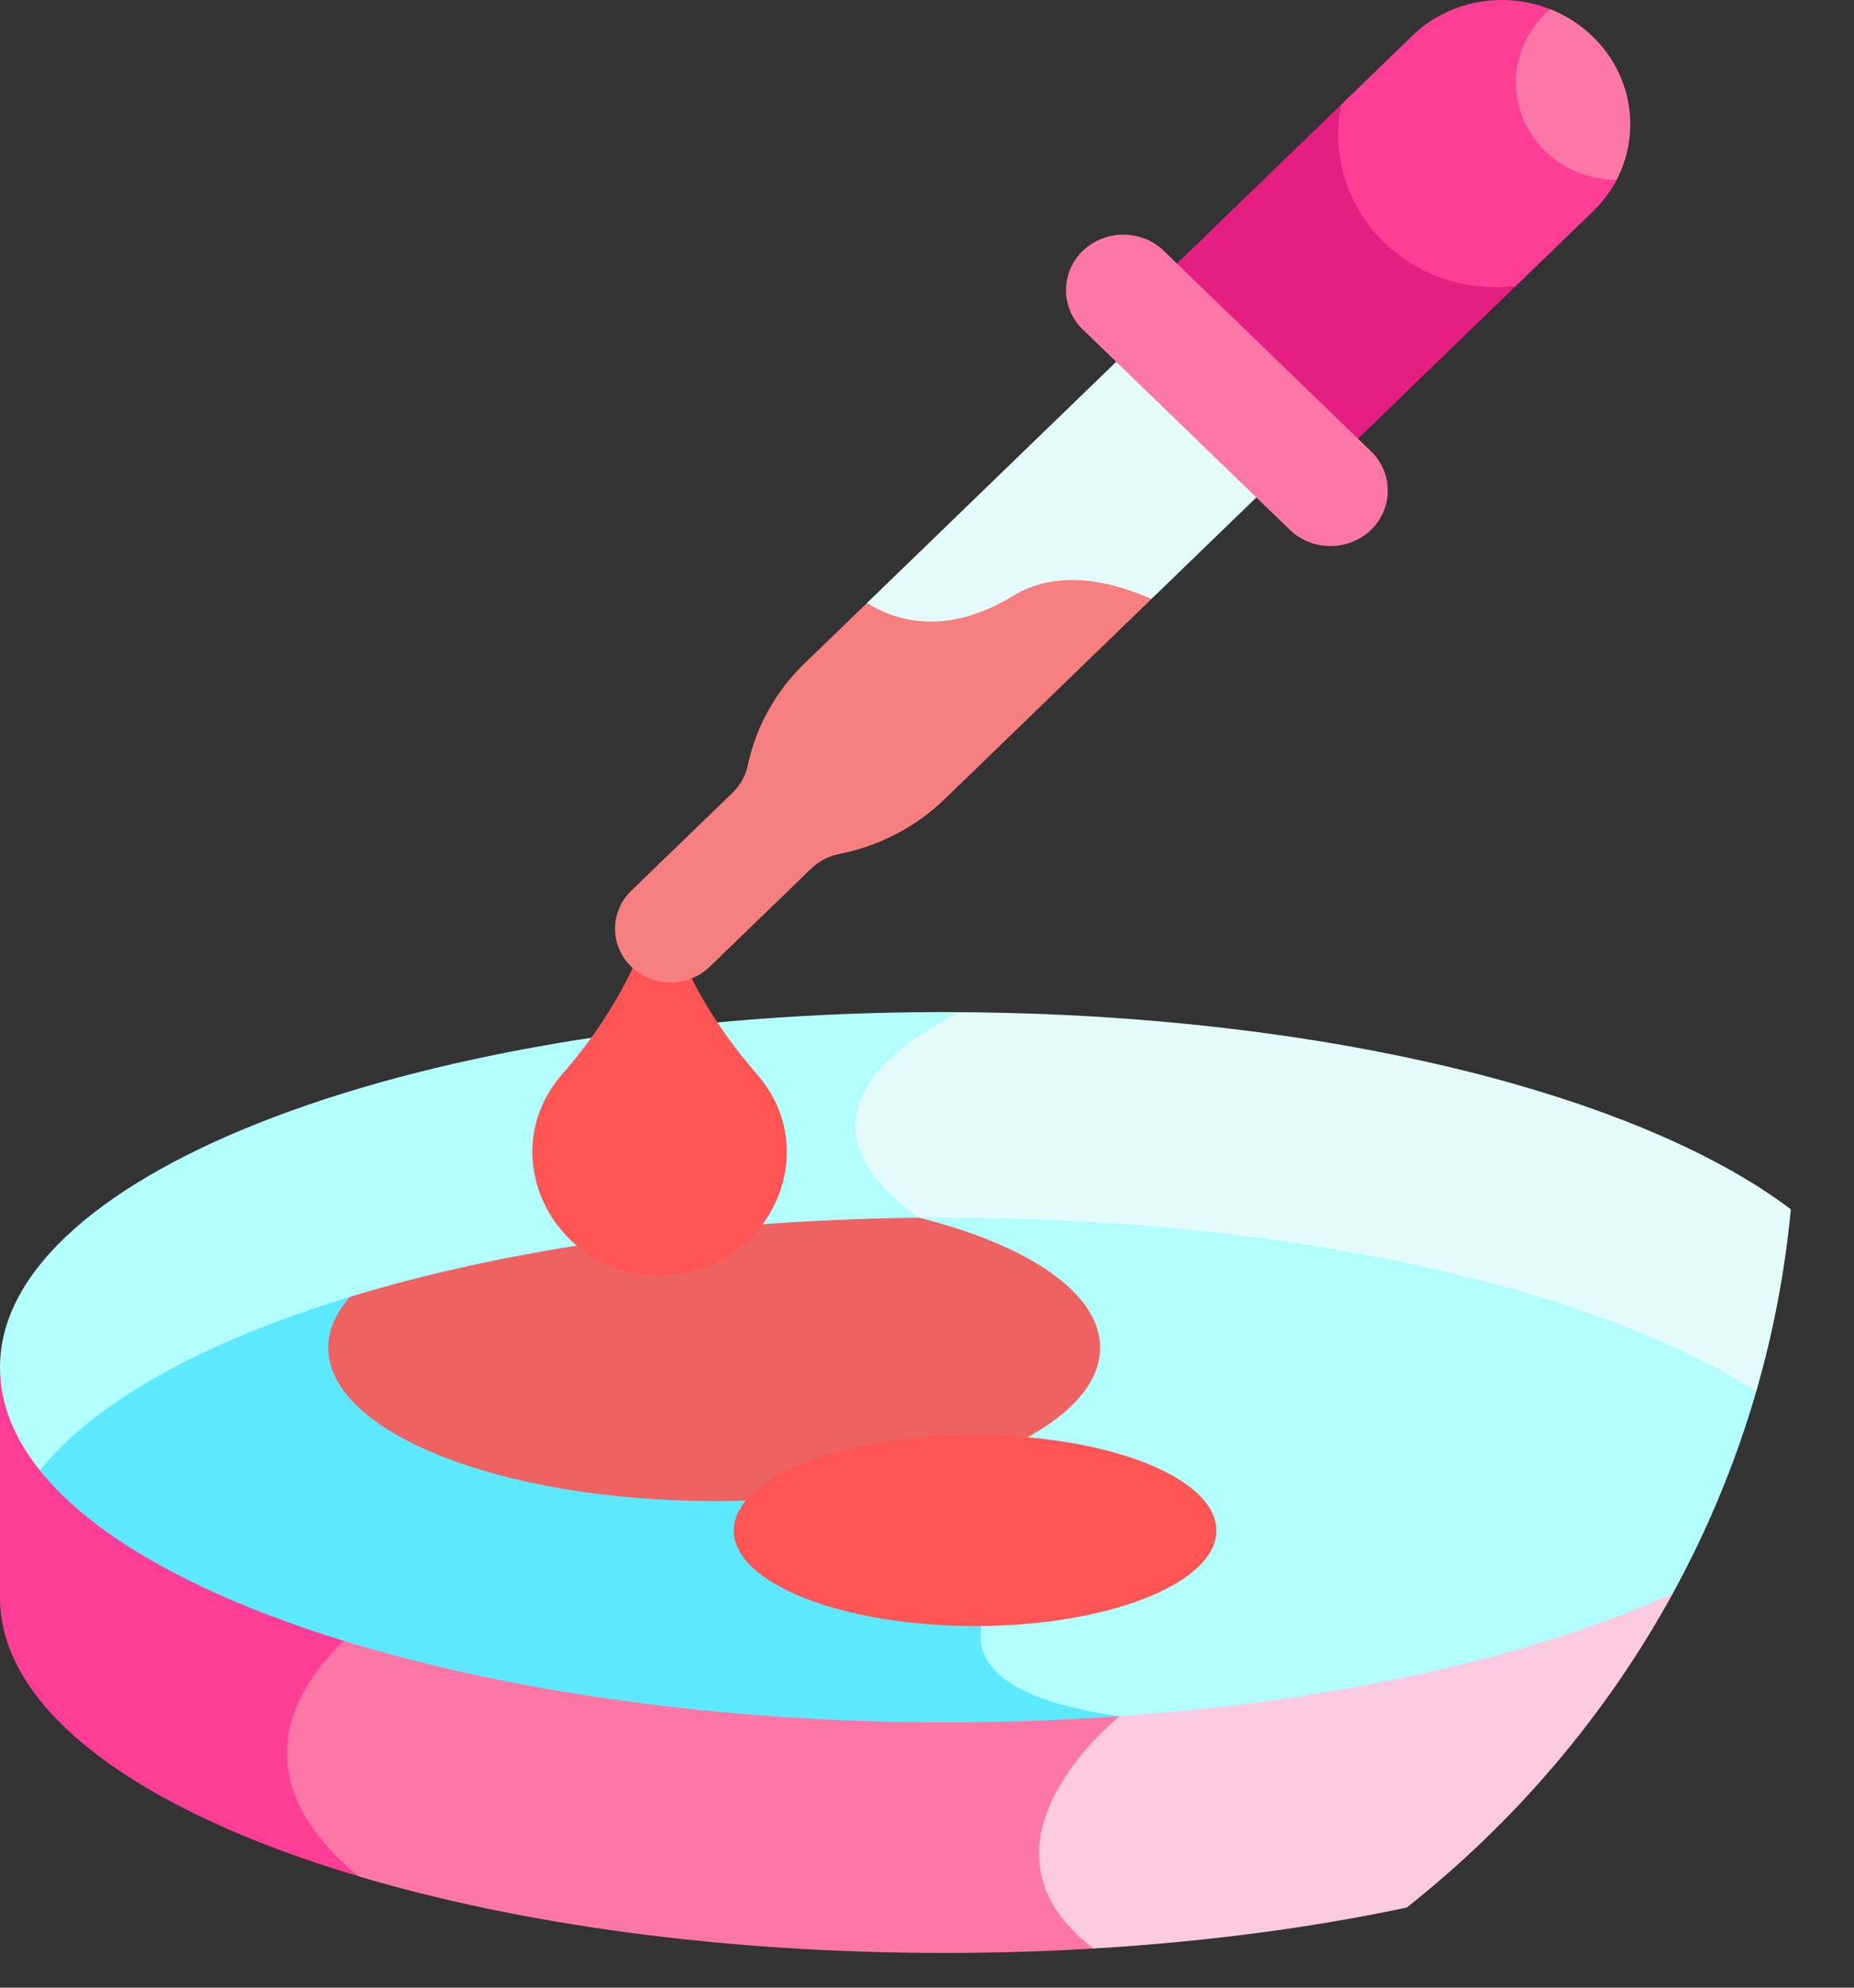 <svg width="28" height="30" viewBox="0 0 28 30" fill="none" xmlns="http://www.w3.org/2000/svg">
<rect x="0" y="0" width="28" height="30" fill="#333333" stroke="none"/>
<path d="M14.496 15.277C14.419 15.277 14.343 15.275 14.266 15.275C6.387 15.275 0 17.675 0 20.635C0 21.605 0.213 22.164 0.608 22.655L15.022 19.246L14.496 15.277Z" fill="#B2FDFD"/>
<path d="M14.496 15.277C13.514 15.768 11.847 16.919 13.883 18.38L19.982 21.258L26.525 20.996C26.781 20.111 26.957 19.193 27.046 18.252C24.743 16.512 19.998 15.31 14.496 15.277Z" fill="#E3FCFB"/>
<path d="M5.286 19.573C3.096 20.241 1.443 21.147 0.608 22.187C4.152 28.357 17.39 27.499 17.39 27.499L17.988 21.259L5.286 19.573Z" fill="#5DE9FD"/>
<path d="M14.266 18.378C14.138 18.378 14.01 18.379 13.883 18.38C16.615 20.341 14.002 22.887 14.002 22.887L15.129 23.969C15.129 23.969 13.687 25.453 16.91 25.903L20.204 26.729C20.204 26.729 23.512 26.304 25.264 24.049C25.791 23.087 26.216 22.065 26.525 20.997C24.036 19.429 19.478 18.378 14.266 18.378Z" fill="#B2FDFD"/>
<path d="M13.883 18.38C10.628 18.412 7.645 18.854 5.286 19.573C5.073 19.814 4.957 20.072 4.957 20.341C4.957 21.619 7.567 22.655 10.786 22.655C14.006 22.655 16.615 21.619 16.615 20.341C16.615 19.515 15.524 18.79 13.883 18.38Z" fill="#EE6262"/>
<path d="M11.434 16.215C11.017 15.736 10.646 15.2 10.368 14.607C10.211 14.272 9.712 14.272 9.555 14.607C9.278 15.2 8.907 15.736 8.489 16.215C7.445 17.413 8.342 19.246 9.962 19.246C11.582 19.246 12.478 17.413 11.434 16.215Z" fill="#FF5454"/>
<path d="M16.276 7.633L13.093 9.102L12.148 10.015C11.713 10.436 11.416 10.97 11.293 11.553C11.26 11.708 11.181 11.851 11.064 11.964L9.534 13.443C9.207 13.76 9.207 14.274 9.534 14.59C9.862 14.907 10.393 14.907 10.72 14.59L12.25 13.111C12.366 12.998 12.514 12.921 12.675 12.889C13.277 12.77 13.83 12.483 14.265 12.063L17.39 9.04L16.276 7.633Z" fill="#F67F7F"/>
<path d="M22.416 1.791L20.259 1.575L17.775 3.977L18.529 6.14L20.509 6.621L22.894 4.315L22.416 1.791Z" fill="#E51E82"/>
<path d="M23.412 1.426V0.139C22.716 -0.136 21.89 -0.003 21.328 0.541L20.259 1.575C20.227 1.724 20.211 1.879 20.211 2.037C20.211 3.306 21.274 4.335 22.587 4.335C22.691 4.335 22.793 4.327 22.894 4.315L24.063 3.185C24.209 3.043 24.326 2.883 24.416 2.714L23.412 1.426Z" fill="#FE3D97"/>
<path d="M15.295 8.996C15.946 8.599 16.721 8.746 17.39 9.04L19.459 7.039L17.342 4.992L13.093 9.101C13.471 9.341 14.25 9.635 15.295 8.996Z" fill="#E3FCFB"/>
<path d="M20.706 6.812L17.578 3.787C17.241 3.46 16.689 3.46 16.352 3.787C16.015 4.113 16.015 4.646 16.352 4.972L19.48 7.997C19.817 8.323 20.369 8.323 20.706 7.997C21.043 7.671 21.043 7.138 20.706 6.812Z" fill="#FD77A6"/>
<path d="M23.412 0.138C23.095 0.408 22.894 0.803 22.894 1.243C22.894 2.055 23.574 2.713 24.414 2.713C24.414 2.713 24.415 2.713 24.416 2.713C24.781 2.015 24.66 1.137 24.052 0.55C23.863 0.367 23.645 0.23 23.412 0.138Z" fill="#FD77A6"/>
<path d="M14.725 24.542C16.738 24.542 18.37 23.896 18.37 23.1C18.37 22.304 16.738 21.659 14.725 21.659C12.713 21.659 11.081 22.304 11.081 23.1C11.081 23.896 12.713 24.542 14.725 24.542Z" fill="#FF5454"/>
<path d="M5.192 24.765C2.078 23.807 0 22.352 0 20.635V24.116C0 25.82 2.118 27.339 5.418 28.32L6.483 26.522L5.192 24.765Z" fill="#FE3D97"/>
<path d="M16.91 25.903C16.053 25.963 15.169 25.995 14.266 25.995C10.929 25.995 7.719 25.543 5.192 24.765C4.505 25.423 3.565 26.794 5.418 28.32C7.85 29.044 10.923 29.476 14.266 29.476C15.031 29.476 15.782 29.453 16.514 29.409L18.748 27.539L16.91 25.903Z" fill="#FD77A6"/>
<path d="M16.91 25.903C16.91 25.903 14.457 27.839 16.514 29.409C18.209 29.308 19.804 29.096 21.245 28.791C22.89 27.491 24.261 25.879 25.264 24.049C23.181 24.995 20.25 25.668 16.91 25.903Z" fill="#FCCAE0"/>
</svg>
